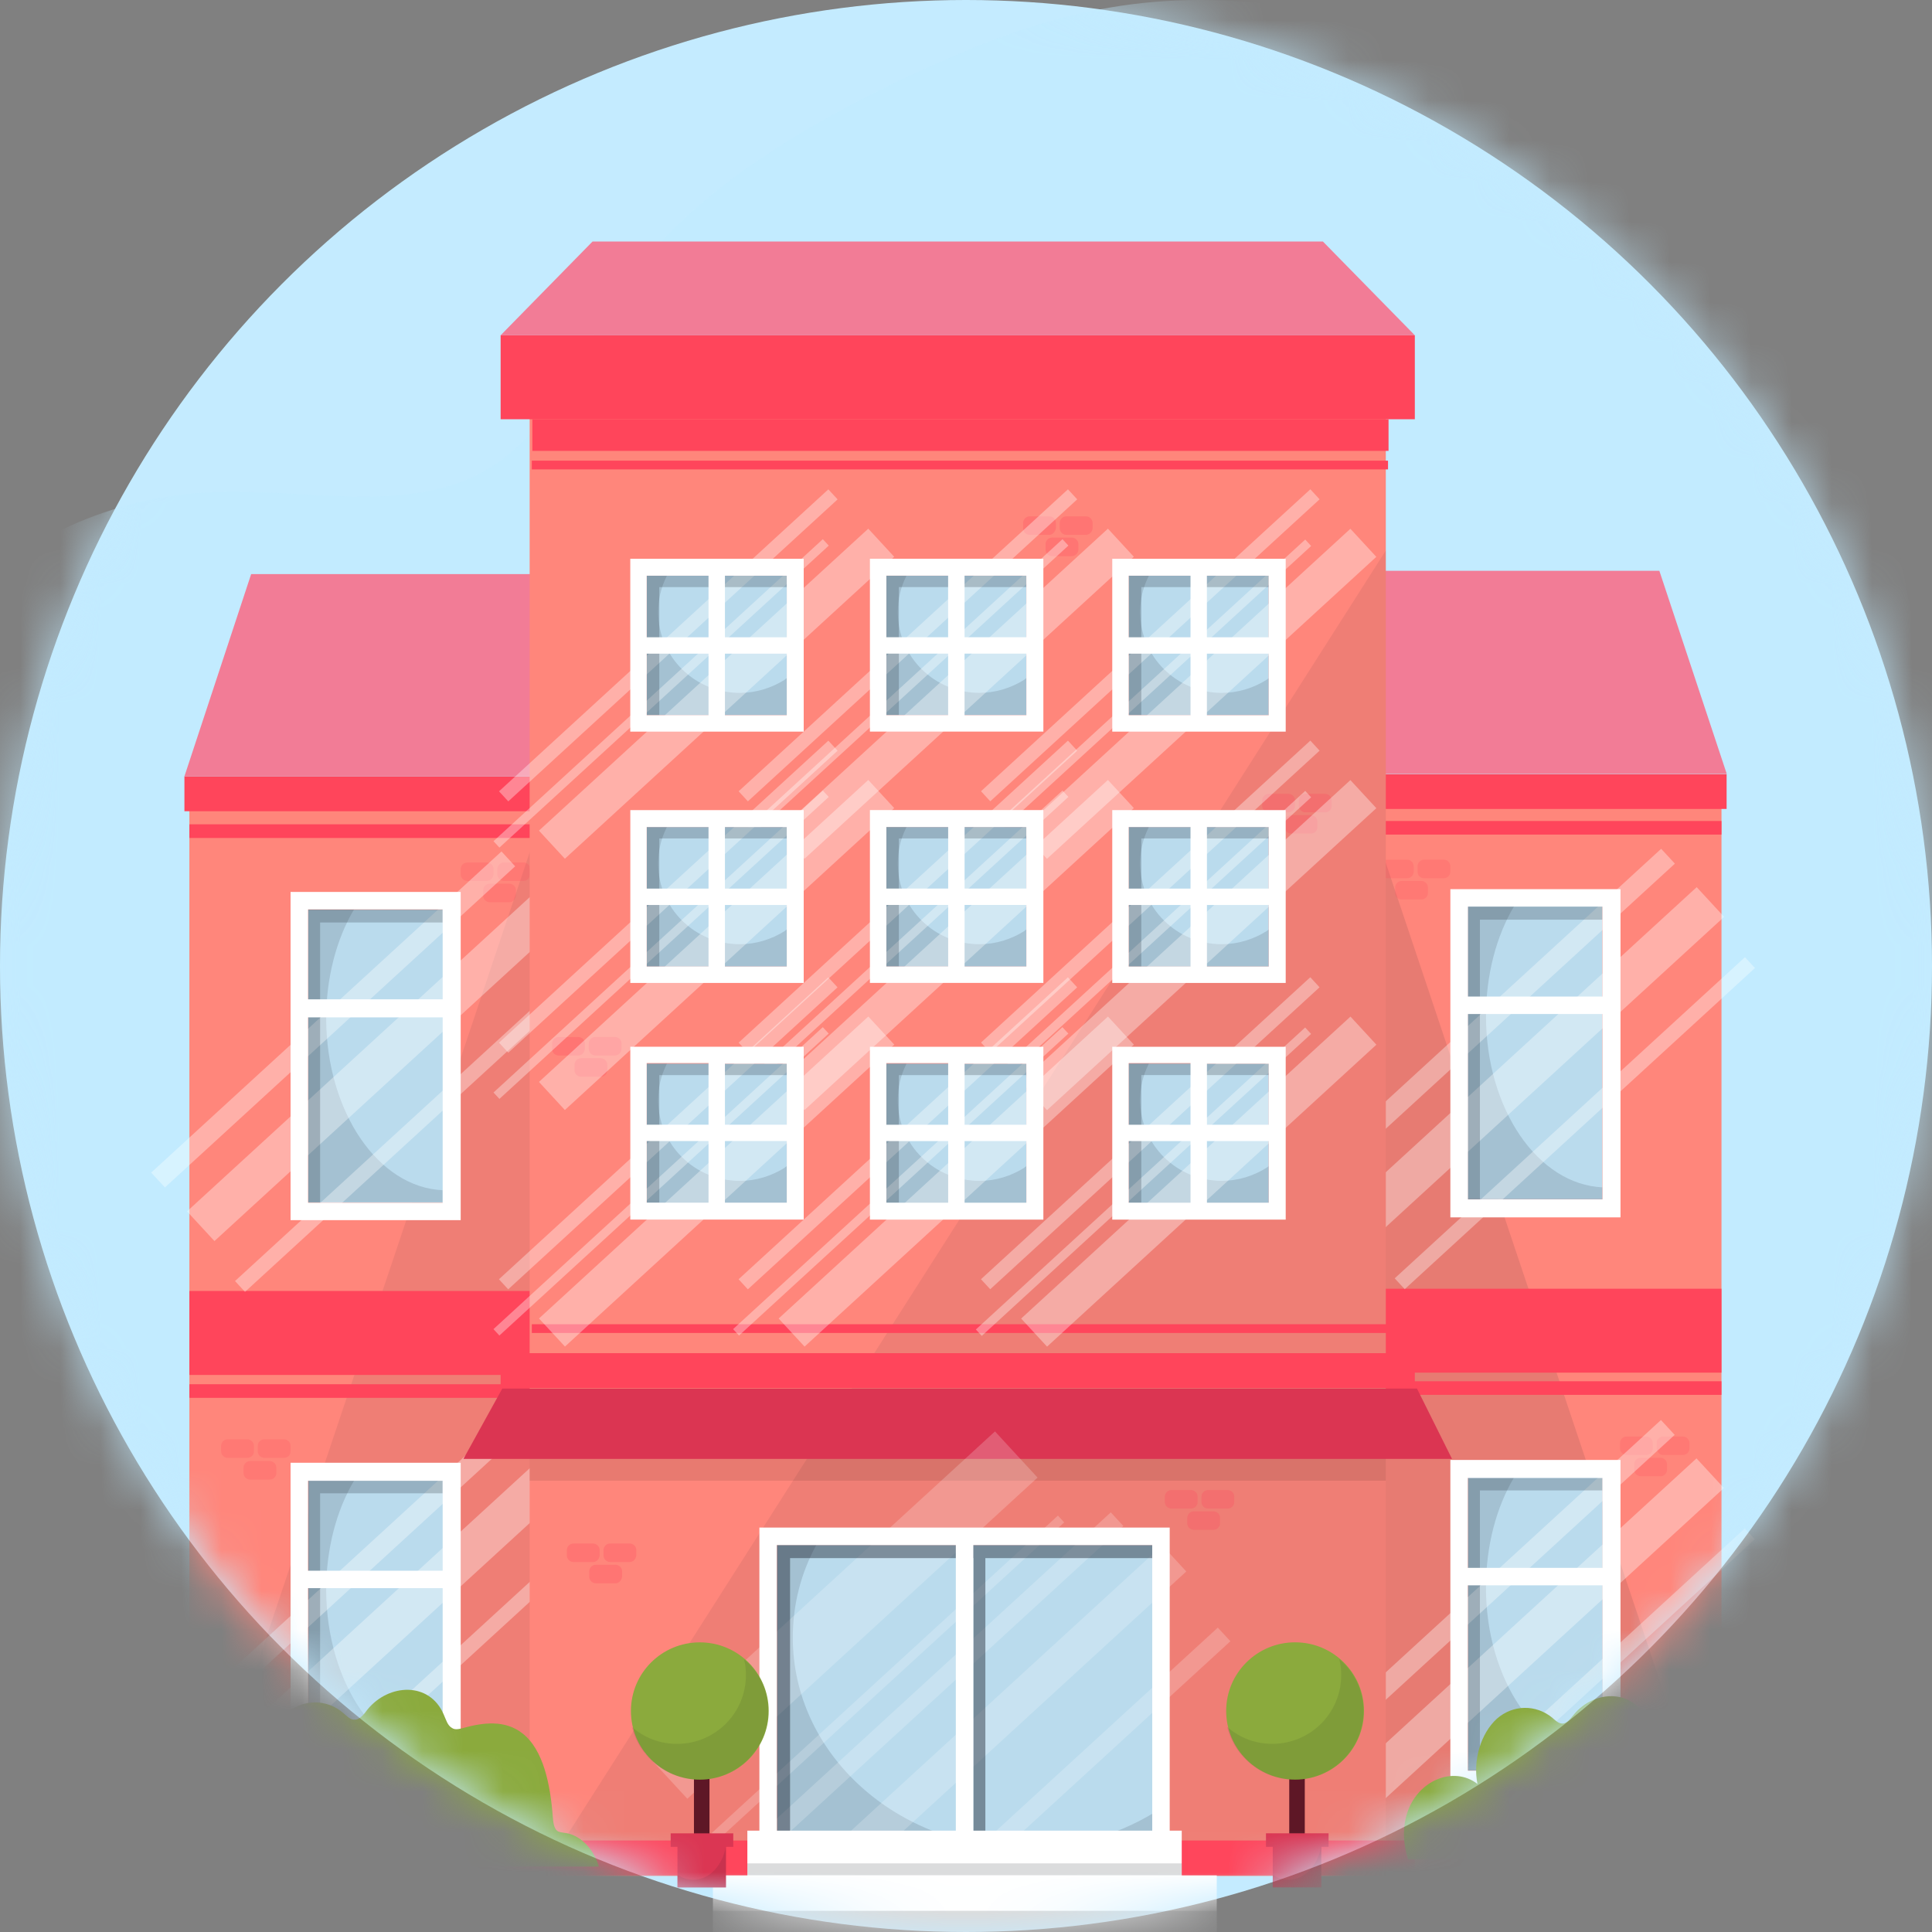 <svg width="48" height="48" viewBox="0 0 48 48" fill="none" xmlns="http://www.w3.org/2000/svg">
<rect x="0" y="0" width="48" height="48" fill="#808080" stroke="none"/>
<circle cx="24" cy="24" r="24" fill="#C4EBFF"/>
<mask id="mask0_6_474" style="mask-type:alpha" maskUnits="userSpaceOnUse" x="0" y="0" width="48" height="48">
<circle cx="24" cy="24" r="24" fill="#CAEDFF"/>
</mask>
<g mask="url(#mask0_6_474)">
<g opacity="0.75">
<path d="M47.545 18.004C48.015 11.241 43.41 4.334 36.467 1.416C33.695 0.25 30.537 -0.326 27.56 0.19C25.788 0.491 24.112 1.175 22.521 1.92C19.665 3.277 16.88 4.983 15.253 7.482C14.264 8.995 13.638 10.845 11.962 11.746C10.034 12.779 7.538 12.13 5.272 12.226C2.813 12.335 0.451 13.392 -1.08 15.085C-2.611 16.779 -3.286 19.061 -2.888 21.235C-2.502 23.386 -1.14 25.307 -0.562 27.422C0.138 29.932 -0.296 32.575 0.125 35.133C0.933 39.974 5.08 44.298 10.335 45.788C11.769 46.196 13.3 46.401 14.783 46.184C16.675 45.908 18.339 44.947 20.171 44.455C23.196 43.638 26.463 44.118 29.621 44.455C31.802 44.683 34.032 44.839 36.166 44.443C37.588 44.178 38.95 43.686 40.216 43.049C45.7 40.262 49.051 34.809 49.811 29.199C50.57 23.578 48.991 17.836 46.351 12.623" fill="#C1EBFF"/>
</g>
<path d="M33.391 46.51L42.77 46.51L42.77 19.691L33.391 19.691L33.391 46.51Z" fill="#FF867B"/>
<path opacity="0.1" d="M33.384 19.695V46.514H42.762V46.311L33.846 19.695H33.384Z" fill="#121420"/>
<g opacity="0.58">
<g opacity="0.58">
<path opacity="0.58" d="M41.322 36.15H41.811C41.892 36.15 41.974 36.082 41.974 35.987V35.852C41.974 35.771 41.906 35.69 41.811 35.69H41.322C41.24 35.69 41.158 35.757 41.158 35.852V35.987C41.172 36.082 41.24 36.15 41.322 36.15Z" fill="#FF455B"/>
<path opacity="0.58" d="M40.764 36.678H41.254C41.335 36.678 41.417 36.611 41.417 36.516V36.38C41.417 36.299 41.349 36.218 41.254 36.218H40.764C40.683 36.218 40.601 36.285 40.601 36.38V36.516C40.601 36.611 40.683 36.678 40.764 36.678Z" fill="#FF455B"/>
<path opacity="0.58" d="M40.411 36.15H40.9C40.982 36.15 41.063 36.082 41.063 35.987V35.852C41.063 35.771 40.995 35.69 40.9 35.69H40.411C40.329 35.69 40.248 35.757 40.248 35.852V35.987C40.248 36.082 40.329 36.15 40.411 36.15Z" fill="#FF455B"/>
</g>
<g opacity="0.58">
<path opacity="0.58" d="M35.382 21.819H35.871C35.953 21.819 36.034 21.751 36.034 21.656V21.521C36.034 21.44 35.966 21.358 35.871 21.358H35.382C35.3 21.358 35.219 21.426 35.219 21.521V21.656C35.219 21.751 35.287 21.819 35.382 21.819Z" fill="#FF455B"/>
<path opacity="0.58" d="M34.825 22.347H35.314C35.396 22.347 35.477 22.279 35.477 22.185V22.049C35.477 21.968 35.409 21.887 35.314 21.887H34.825C34.743 21.887 34.662 21.954 34.662 22.049V22.185C34.662 22.279 34.73 22.347 34.825 22.347Z" fill="#FF455B"/>
<path opacity="0.58" d="M34.471 21.82H34.961C35.042 21.82 35.124 21.752 35.124 21.657V21.522C35.124 21.441 35.056 21.359 34.961 21.359H34.471C34.39 21.359 34.308 21.427 34.308 21.522V21.657C34.308 21.752 34.376 21.82 34.471 21.82Z" fill="#FF455B"/>
</g>
</g>
<path d="M33.396 20.098L42.897 20.098L42.897 19.231L33.396 19.231L33.396 20.098Z" fill="#FF455B"/>
<path d="M33.384 19.219H42.898L41.226 14.181H33.832L33.384 19.219Z" fill="#F27C96"/>
<path d="M33.392 20.735L42.77 20.735L42.77 20.397L33.392 20.397L33.392 20.735Z" fill="#FF455B"/>
<path d="M33.391 34.103L42.77 34.103L42.77 32.018L33.391 32.018L33.391 34.103Z" fill="#FF455B"/>
<path d="M33.391 34.655L42.77 34.655L42.77 34.317L33.391 34.317L33.391 34.655Z" fill="#FF455B"/>
<path d="M39.816 43.983V36.709H36.473V43.983H39.816Z" fill="#BADBED"/>
<path opacity="0.13" d="M39.813 43.693V43.99H36.469V36.717H37.611C37.176 37.448 36.918 38.41 36.918 39.439C36.918 41.742 38.209 43.611 39.813 43.693Z" fill="#121420"/>
<path opacity="0.35" d="M33.447 44.212L34.128 44.949L42.83 36.97L42.149 36.233L33.447 44.212Z" fill="white"/>
<path opacity="0.35" d="M41.607 35.649L41.266 35.28L32.564 43.259L32.905 43.628L41.607 35.649Z" fill="white"/>
<path opacity="0.35" d="M43.597 38.243L43.349 37.974L34.647 45.953L34.895 46.222L43.597 38.243Z" fill="white"/>
<path opacity="0.21" d="M39.813 36.718V37.029H36.768V43.992H36.469V36.718H39.813Z" fill="#121420"/>
<path d="M36.034 36.272V44.426H40.261V36.272H36.034ZM39.813 43.992H36.469V39.387H39.813V43.992ZM39.813 38.953H36.469V36.718H39.813V38.953Z" fill="white"/>
<path d="M39.81 29.795V22.521H36.466V29.795H39.81Z" fill="#BADBED"/>
<path opacity="0.13" d="M39.815 29.499V29.797H36.471V22.523H37.613C37.178 23.255 36.919 24.217 36.919 25.246C36.919 27.549 38.211 29.431 39.815 29.499Z" fill="#121420"/>
<path opacity="0.35" d="M33.452 30.02L34.133 30.758L42.835 22.779L42.154 22.041L33.452 30.02Z" fill="white"/>
<path opacity="0.35" d="M41.612 21.457L41.271 21.088L32.569 29.067L32.91 29.436L41.612 21.457Z" fill="white"/>
<path opacity="0.35" d="M43.602 24.05L43.353 23.781L34.651 31.76L34.9 32.029L43.602 24.05Z" fill="white"/>
<path opacity="0.21" d="M39.813 22.523V22.849H36.768V29.811H36.469V22.523H39.813Z" fill="#121420"/>
<path d="M36.034 22.091V30.245H40.261V22.091H36.034ZM39.813 29.798H36.469V25.193H39.813V29.798ZM39.813 24.759H36.469V22.524H39.813V24.759Z" fill="white"/>
<path d="M14.083 19.763H4.705V46.582H14.083V19.763Z" fill="#FF867B"/>
<path opacity="0.07" d="M14.083 19.763V46.582H4.705V46.379L13.634 19.763H14.083Z" fill="#121420"/>
<g opacity="0.58">
<g opacity="0.58">
<path opacity="0.58" d="M6.145 36.219H5.656C5.574 36.219 5.493 36.152 5.493 36.057V35.921C5.493 35.84 5.561 35.759 5.656 35.759H6.145C6.227 35.759 6.308 35.827 6.308 35.921V36.057C6.308 36.152 6.24 36.219 6.145 36.219Z" fill="#FF455B"/>
<path opacity="0.58" d="M6.703 36.76H6.213C6.132 36.76 6.05 36.693 6.05 36.598V36.462C6.05 36.381 6.118 36.3 6.213 36.3H6.703C6.784 36.3 6.866 36.367 6.866 36.462V36.598C6.866 36.679 6.798 36.76 6.703 36.76Z" fill="#FF455B"/>
<path opacity="0.58" d="M7.056 36.219H6.567C6.485 36.219 6.404 36.152 6.404 36.057V35.921C6.404 35.84 6.472 35.759 6.567 35.759H7.056C7.138 35.759 7.219 35.827 7.219 35.921V36.057C7.219 36.152 7.151 36.219 7.056 36.219Z" fill="#FF455B"/>
</g>
<g opacity="0.58">
<path opacity="0.58" d="M12.099 21.888H11.609C11.528 21.888 11.446 21.82 11.446 21.726V21.59C11.446 21.509 11.514 21.428 11.609 21.428H12.099C12.18 21.428 12.262 21.495 12.262 21.59V21.726C12.248 21.82 12.18 21.888 12.099 21.888Z" fill="#FF455B"/>
<path opacity="0.58" d="M12.656 22.416H12.167C12.085 22.416 12.004 22.348 12.004 22.253V22.118C12.004 22.036 12.072 21.955 12.167 21.955H12.656C12.738 21.955 12.819 22.023 12.819 22.118V22.253C12.806 22.348 12.738 22.416 12.656 22.416Z" fill="#FF455B"/>
<path opacity="0.58" d="M13.009 21.887H12.52C12.438 21.887 12.357 21.82 12.357 21.725V21.589C12.357 21.508 12.425 21.427 12.52 21.427H13.009C13.091 21.427 13.172 21.494 13.172 21.589V21.725C13.159 21.82 13.091 21.887 13.009 21.887Z" fill="#FF455B"/>
</g>
</g>
<path d="M14.083 19.288H4.582V20.155H14.083V19.288Z" fill="#FF455B"/>
<path d="M14.083 19.288H4.582L6.24 14.263H13.635L14.083 19.288Z" fill="#F27C96"/>
<path d="M14.083 20.48H4.705V20.819H14.083V20.48Z" fill="#FF455B"/>
<path d="M14.083 32.074H4.705V34.16H14.083V32.074Z" fill="#FF455B"/>
<path d="M14.083 34.391H4.705V34.729H14.083V34.391Z" fill="#FF455B"/>
<path d="M11.008 44.062L11.008 36.788H7.665L7.665 44.062H11.008Z" fill="#BADBED"/>
<path opacity="0.13" d="M10.998 43.764V44.062H7.654V36.788H8.796C8.361 37.52 8.103 38.481 8.103 39.511C8.116 41.813 9.394 43.682 10.998 43.764Z" fill="#121420"/>
<path opacity="0.35" d="M4.641 44.289L5.323 45.026L14.025 37.047L13.344 36.31L4.641 44.289Z" fill="white"/>
<path opacity="0.35" d="M12.794 35.717L12.454 35.348L3.752 43.327L4.092 43.696L12.794 35.717Z" fill="white"/>
<path opacity="0.35" d="M14.784 38.31L14.536 38.041L5.834 46.02L6.082 46.289L14.784 38.31Z" fill="white"/>
<path opacity="0.21" d="M10.998 36.789V37.101H7.953V44.063H7.654V36.789H10.998Z" fill="#121420"/>
<path d="M7.219 36.342V44.496H11.446V36.342H7.219ZM10.998 44.062H7.654V39.457H10.998V44.062ZM10.998 39.024H7.654V36.789H10.998V39.024Z" fill="white"/>
<path d="M11.002 29.875L11.002 22.602H7.658L7.658 29.875H11.002Z" fill="#BADBED"/>
<path opacity="0.13" d="M10.998 29.57V29.867H7.654V22.594H8.796C8.361 23.325 8.103 24.287 8.103 25.316C8.116 27.619 9.394 29.502 10.998 29.57Z" fill="#121420"/>
<path opacity="0.35" d="M4.647 30.096L5.328 30.834L14.03 22.855L13.349 22.117L4.647 30.096Z" fill="white"/>
<path opacity="0.35" d="M12.799 21.523L12.459 21.154L3.756 29.133L4.097 29.502L12.799 21.523Z" fill="white"/>
<path opacity="0.35" d="M14.789 24.117L14.541 23.848L5.839 31.827L6.087 32.096L14.789 24.117Z" fill="white"/>
<path opacity="0.21" d="M10.998 22.594V22.919H7.953V29.881H7.654V22.594H10.998Z" fill="#121420"/>
<path d="M7.219 22.16V30.314H11.446V22.16H7.219ZM10.998 29.881H7.654V25.276H10.998V29.881ZM10.998 24.828H7.654V22.594H10.998V24.828Z" fill="white"/>
<path d="M34.43 9.969H13.159V46.608H34.43V9.969Z" fill="#FF867B"/>
<path opacity="0.07" d="M34.43 13.678V46.606H13.444L34.43 13.678Z" fill="#121420"/>
<path d="M35.151 45.727H12.438V46.594H35.151V45.727Z" fill="#FF455B"/>
<path opacity="0.09" d="M34.43 36.069H13.159V36.787H34.43V36.069Z" fill="black"/>
<path d="M35.151 33.619H12.438V34.486H35.151V33.619Z" fill="#FF455B"/>
<path d="M36.075 36.246H11.514L12.479 34.499H35.205L36.075 36.246Z" fill="#DB3552"/>
<path d="M34.485 32.9H13.213V33.117H34.485V32.9Z" fill="#FF455B"/>
<path d="M35.151 8.33H12.438V10.416H35.151V8.33Z" fill="#FF455B"/>
<path d="M34.498 10.416H13.227V11.202H34.498V10.416Z" fill="#FF455B"/>
<path d="M34.485 11.445H13.213V11.662H34.485V11.445Z" fill="#FF455B"/>
<path d="M35.151 8.33H12.438L14.722 6H32.867L35.151 8.33Z" fill="#F27C96"/>
<g opacity="0.63">
<g opacity="0.63">
<path opacity="0.63" d="M14.735 38.809H14.246C14.165 38.809 14.083 38.741 14.083 38.647V38.511C14.083 38.43 14.151 38.349 14.246 38.349H14.735C14.817 38.349 14.899 38.416 14.899 38.511V38.647C14.885 38.741 14.817 38.809 14.735 38.809Z" fill="#FF455B"/>
<path opacity="0.63" d="M15.293 39.337H14.803C14.722 39.337 14.64 39.269 14.64 39.174V39.038C14.64 38.957 14.708 38.876 14.803 38.876H15.293C15.374 38.876 15.456 38.944 15.456 39.038V39.174C15.442 39.269 15.374 39.337 15.293 39.337Z" fill="#FF455B"/>
<path opacity="0.63" d="M15.646 38.808H15.157C15.075 38.808 14.994 38.74 14.994 38.646V38.51C14.994 38.429 15.062 38.348 15.157 38.348H15.646C15.728 38.348 15.809 38.415 15.809 38.51V38.646C15.796 38.74 15.728 38.808 15.646 38.808Z" fill="#FF455B"/>
</g>
<g opacity="0.63">
<path opacity="0.63" d="M16.666 42.505H16.176C16.095 42.505 16.013 42.437 16.013 42.342V42.206C16.013 42.125 16.081 42.044 16.176 42.044H16.666C16.747 42.044 16.829 42.112 16.829 42.206V42.342C16.815 42.437 16.747 42.505 16.666 42.505Z" fill="#FF455B"/>
<path opacity="0.63" d="M17.223 43.032H16.734C16.652 43.032 16.571 42.964 16.571 42.869V42.734C16.571 42.653 16.639 42.571 16.734 42.571H17.223C17.305 42.571 17.386 42.639 17.386 42.734V42.869C17.372 42.964 17.305 43.032 17.223 43.032Z" fill="#FF455B"/>
<path opacity="0.63" d="M17.576 42.504H17.087C17.005 42.504 16.924 42.436 16.924 42.341V42.206C16.924 42.124 16.992 42.043 17.087 42.043H17.576C17.658 42.043 17.739 42.111 17.739 42.206V42.341C17.726 42.436 17.658 42.504 17.576 42.504Z" fill="#FF455B"/>
</g>
<g opacity="0.63">
<path opacity="0.63" d="M29.592 37.48H29.102C29.021 37.48 28.939 37.412 28.939 37.318V37.182C28.939 37.101 29.007 37.02 29.102 37.02H29.592C29.673 37.02 29.755 37.087 29.755 37.182V37.318C29.755 37.412 29.673 37.48 29.592 37.48Z" fill="#FF455B"/>
<path opacity="0.63" d="M30.149 38.008H29.66C29.578 38.008 29.497 37.941 29.497 37.846V37.71C29.497 37.629 29.564 37.548 29.66 37.548H30.149C30.23 37.548 30.312 37.616 30.312 37.71V37.846C30.312 37.941 30.23 38.008 30.149 38.008Z" fill="#FF455B"/>
<path opacity="0.63" d="M30.502 37.48H30.013C29.931 37.48 29.85 37.412 29.85 37.318V37.182C29.85 37.101 29.918 37.02 30.013 37.02H30.502C30.584 37.02 30.665 37.087 30.665 37.182V37.318C30.665 37.412 30.584 37.48 30.502 37.48Z" fill="#FF455B"/>
</g>
<g opacity="0.63">
<path opacity="0.63" d="M26.071 13.289H25.582C25.5 13.289 25.419 13.221 25.419 13.126V12.991C25.419 12.909 25.487 12.828 25.582 12.828H26.071C26.153 12.828 26.234 12.896 26.234 12.991V13.126C26.221 13.207 26.153 13.289 26.071 13.289Z" fill="#FF455B"/>
<path opacity="0.63" d="M26.628 13.817H26.139C26.058 13.817 25.976 13.749 25.976 13.654V13.519C25.976 13.438 26.044 13.356 26.139 13.356H26.628C26.71 13.356 26.792 13.424 26.792 13.519V13.654C26.792 13.749 26.71 13.817 26.628 13.817Z" fill="#FF455B"/>
<path opacity="0.63" d="M26.982 13.289H26.492C26.411 13.289 26.329 13.221 26.329 13.126V12.991C26.329 12.909 26.397 12.828 26.492 12.828H26.982C27.063 12.828 27.145 12.896 27.145 12.991V13.126C27.145 13.207 27.063 13.289 26.982 13.289Z" fill="#FF455B"/>
</g>
<g opacity="0.63">
<path opacity="0.63" d="M14.368 26.224H13.879C13.798 26.224 13.716 26.157 13.716 26.062V25.926C13.716 25.845 13.784 25.764 13.879 25.764H14.368C14.45 25.764 14.532 25.831 14.532 25.926V26.062C14.518 26.157 14.45 26.224 14.368 26.224Z" fill="#FF455B"/>
<path opacity="0.63" d="M14.926 26.752H14.437C14.355 26.752 14.273 26.684 14.273 26.589V26.454C14.273 26.372 14.341 26.291 14.437 26.291H14.926C15.007 26.291 15.089 26.359 15.089 26.454V26.589C15.089 26.684 15.007 26.752 14.926 26.752Z" fill="#FF455B"/>
<path opacity="0.63" d="M15.279 26.223H14.79C14.708 26.223 14.627 26.155 14.627 26.061V25.925C14.627 25.844 14.695 25.763 14.79 25.763H15.279C15.361 25.763 15.442 25.83 15.442 25.925V26.061C15.442 26.155 15.361 26.223 15.279 26.223Z" fill="#FF455B"/>
</g>
<g opacity="0.63">
<path opacity="0.63" d="M32.011 20.182H31.521C31.44 20.182 31.358 20.114 31.358 20.02V19.884C31.358 19.803 31.426 19.722 31.521 19.722H32.011C32.092 19.722 32.174 19.789 32.174 19.884V20.02C32.174 20.114 32.092 20.182 32.011 20.182Z" fill="#FF455B"/>
<path opacity="0.63" d="M32.568 20.71H32.079C31.997 20.71 31.916 20.643 31.916 20.548V20.413C31.916 20.331 31.984 20.25 32.079 20.25H32.568C32.65 20.25 32.731 20.318 32.731 20.413V20.548C32.731 20.643 32.663 20.71 32.568 20.71Z" fill="#FF455B"/>
<path opacity="0.63" d="M32.922 20.182H32.432C32.351 20.182 32.269 20.114 32.269 20.02V19.884C32.269 19.803 32.337 19.722 32.432 19.722H32.922C33.003 19.722 33.085 19.789 33.085 19.884V20.02C33.085 20.114 33.017 20.182 32.922 20.182Z" fill="#FF455B"/>
</g>
<g opacity="0.63">
<path opacity="0.63" d="M32.324 43.359H31.834C31.753 43.359 31.671 43.291 31.671 43.196V43.061C31.671 42.98 31.739 42.898 31.834 42.898H32.324C32.405 42.898 32.487 42.966 32.487 43.061V43.196C32.473 43.291 32.405 43.359 32.324 43.359Z" fill="#FF455B"/>
<path opacity="0.63" d="M32.881 43.886H32.392C32.31 43.886 32.228 43.819 32.228 43.724V43.588C32.228 43.507 32.297 43.426 32.392 43.426H32.881C32.962 43.426 33.044 43.493 33.044 43.588V43.724C33.03 43.819 32.962 43.886 32.881 43.886Z" fill="#FF455B"/>
<path opacity="0.63" d="M33.234 43.358H32.745C32.663 43.358 32.582 43.29 32.582 43.196V43.06C32.582 42.979 32.65 42.898 32.745 42.898H33.234C33.316 42.898 33.397 42.965 33.397 43.06V43.196C33.384 43.29 33.316 43.358 33.234 43.358Z" fill="#FF455B"/>
</g>
</g>
<path d="M31.521 14.303H28.042V17.77H31.521V14.303Z" fill="#BADBED"/>
<path opacity="0.13" d="M31.521 16.849V17.77H28.042V14.303H28.545C28.545 14.303 28.531 14.316 28.531 14.33C28.395 14.601 28.327 14.899 28.327 15.21C28.327 16.321 29.238 17.215 30.353 17.215C30.76 17.215 31.141 17.093 31.467 16.89C31.481 16.876 31.508 16.863 31.521 16.849Z" fill="#121420"/>
<path opacity="0.35" d="M32.575 13.565L32.428 13.405L24.246 20.907L24.393 21.067L32.575 13.565Z" fill="white"/>
<path opacity="0.35" d="M25.368 20.639L26.012 21.337L34.194 13.835L33.55 13.137L25.368 20.639Z" fill="white"/>
<path opacity="0.35" d="M32.785 12.405L32.555 12.156L24.373 19.658L24.603 19.908L32.785 12.405Z" fill="white"/>
<path opacity="0.21" d="M31.521 14.303V14.587H28.355V17.77H28.042V14.303H31.521Z" fill="#121420"/>
<path d="M27.634 13.883V18.177H31.943V13.883H27.634ZM29.985 14.303H31.521V15.833H29.985V14.303ZM29.578 17.77H28.042V16.24H29.578V17.77ZM29.578 15.833H28.042V14.303H29.578V15.833ZM31.521 17.77H29.985V16.24H31.521V17.77Z" fill="white"/>
<path d="M25.5 14.302H22.021V17.769H25.5V14.302Z" fill="#BADBED"/>
<path opacity="0.13" d="M25.5 16.848V17.769H22.021V14.302H22.524C22.524 14.302 22.51 14.315 22.51 14.329C22.374 14.6 22.306 14.898 22.306 15.209C22.306 16.32 23.217 17.214 24.331 17.214C24.739 17.214 25.12 17.092 25.446 16.889C25.459 16.875 25.473 16.862 25.5 16.848Z" fill="#121420"/>
<path opacity="0.35" d="M26.544 13.555L26.397 13.396L18.215 20.898L18.362 21.057L26.544 13.555Z" fill="white"/>
<path opacity="0.35" d="M19.344 20.637L19.988 21.335L28.17 13.833L27.526 13.135L19.344 20.637Z" fill="white"/>
<path opacity="0.35" d="M26.763 12.406L26.533 12.157L18.351 19.659L18.581 19.909L26.763 12.406Z" fill="white"/>
<path opacity="0.21" d="M25.5 14.302V14.586H22.333V17.769H22.021V14.302H25.5Z" fill="#121420"/>
<path d="M21.613 13.882V18.176H25.922V13.882H21.613ZM23.964 14.302H25.5V15.832H23.964V14.302ZM23.556 17.769H22.021V16.239H23.556V17.769ZM23.556 15.832H22.021V14.302H23.556V15.832ZM25.5 17.769H23.964V16.239H25.5V17.769Z" fill="white"/>
<path d="M19.547 14.303H16.067V17.77H19.547V14.303Z" fill="#BADBED"/>
<path opacity="0.13" d="M19.547 16.849V17.77H16.067V14.303H16.57C16.57 14.303 16.557 14.316 16.557 14.33C16.421 14.601 16.353 14.899 16.353 15.21C16.353 16.321 17.264 17.215 18.378 17.215C18.786 17.215 19.166 17.093 19.493 16.89C19.506 16.876 19.52 16.863 19.547 16.849Z" fill="#121420"/>
<path opacity="0.35" d="M20.59 13.556L20.443 13.396L12.261 20.899L12.408 21.058L20.59 13.556Z" fill="white"/>
<path opacity="0.35" d="M13.39 20.637L14.034 21.335L22.216 13.833L21.572 13.135L13.39 20.637Z" fill="white"/>
<path opacity="0.35" d="M20.81 12.407L20.58 12.158L12.398 19.66L12.628 19.91L20.81 12.407Z" fill="white"/>
<path opacity="0.21" d="M19.547 14.303V14.587H16.38V17.77H16.067V14.303H19.547Z" fill="#121420"/>
<path d="M15.659 13.883V18.177H19.968V13.883H15.659ZM18.011 14.303H19.547V15.833H18.011V14.303ZM17.603 17.77H16.067V16.24H17.603V17.77ZM17.603 15.833H16.067V14.303H17.603V15.833ZM19.547 17.77H18.011V16.24H19.547V17.77Z" fill="white"/>
<path d="M31.521 20.547H28.042V24.014H31.521V20.547Z" fill="#BADBED"/>
<path opacity="0.13" d="M31.521 23.093V24.014H28.042V20.547H28.545C28.545 20.547 28.531 20.56 28.531 20.574C28.395 20.845 28.327 21.143 28.327 21.454C28.327 22.565 29.238 23.459 30.353 23.459C30.76 23.459 31.141 23.337 31.467 23.134C31.481 23.12 31.508 23.107 31.521 23.093Z" fill="#121420"/>
<path opacity="0.35" d="M32.575 19.809L32.428 19.649L24.246 27.152L24.393 27.311L32.575 19.809Z" fill="white"/>
<path opacity="0.35" d="M25.369 26.883L26.013 27.581L34.195 20.079L33.55 19.381L25.369 26.883Z" fill="white"/>
<path opacity="0.35" d="M32.785 18.65L32.555 18.4L24.373 25.902L24.603 26.152L32.785 18.65Z" fill="white"/>
<path opacity="0.21" d="M31.521 20.547V20.831H28.355V24.014H28.042V20.547H31.521Z" fill="#121420"/>
<path d="M27.634 20.127V24.421H31.943V20.127H27.634ZM29.986 20.547H31.522V22.077H29.986V20.547ZM29.578 24.014H28.042V22.484H29.578V24.014ZM29.578 22.077H28.042V20.547H29.578V22.077ZM31.522 24.014H29.986V22.484H31.522V24.014Z" fill="white"/>
<path d="M25.5 20.547H22.021V24.014H25.5V20.547Z" fill="#BADBED"/>
<path opacity="0.13" d="M25.5 23.093V24.014H22.021V20.547H22.524C22.524 20.547 22.51 20.56 22.51 20.574C22.374 20.845 22.306 21.143 22.306 21.454C22.306 22.565 23.217 23.459 24.331 23.459C24.739 23.459 25.12 23.337 25.446 23.134C25.459 23.12 25.473 23.107 25.5 23.093Z" fill="#121420"/>
<path opacity="0.35" d="M26.544 19.799L26.397 19.64L18.215 27.142L18.362 27.301L26.544 19.799Z" fill="white"/>
<path opacity="0.35" d="M19.344 26.88L19.988 27.578L28.17 20.076L27.526 19.378L19.344 26.88Z" fill="white"/>
<path opacity="0.35" d="M26.763 18.651L26.533 18.401L18.351 25.904L18.581 26.153L26.763 18.651Z" fill="white"/>
<path opacity="0.21" d="M25.5 20.547V20.831H22.333V24.014H22.021V20.547H25.5Z" fill="#121420"/>
<path d="M21.613 20.126V24.42H25.922V20.126H21.613ZM23.965 20.546H25.5V22.076H23.965V20.546ZM23.557 24.013H22.021V22.483H23.557V24.013ZM23.557 22.076H22.021V20.546H23.557V22.076ZM25.5 24.013H23.965V22.483H25.5V24.013Z" fill="white"/>
<path d="M19.547 20.547H16.067V24.014H19.547V20.547Z" fill="#BADBED"/>
<path opacity="0.13" d="M19.547 23.093V24.014H16.067V20.547H16.57C16.57 20.547 16.557 20.56 16.557 20.574C16.421 20.845 16.353 21.143 16.353 21.454C16.353 22.565 17.264 23.459 18.378 23.459C18.786 23.459 19.166 23.337 19.493 23.134C19.506 23.12 19.52 23.107 19.547 23.093Z" fill="#121420"/>
<path opacity="0.35" d="M20.59 19.8L20.443 19.641L12.261 27.143L12.408 27.302L20.59 19.8Z" fill="white"/>
<path opacity="0.35" d="M13.39 26.88L14.034 27.578L22.216 20.076L21.572 19.378L13.39 26.88Z" fill="white"/>
<path opacity="0.35" d="M20.81 18.651L20.58 18.402L12.398 25.904L12.628 26.154L20.81 18.651Z" fill="white"/>
<path opacity="0.21" d="M19.547 20.547V20.831H16.38V24.014H16.067V20.547H19.547Z" fill="#121420"/>
<path d="M15.66 20.127V24.421H19.968V20.127H15.66ZM18.011 20.547H19.547V22.077H18.011V20.547ZM17.603 24.014H16.067V22.484H17.603V24.014ZM17.603 22.077H16.067V20.547H17.603V22.077ZM19.547 24.014H18.011V22.484H19.547V24.014Z" fill="white"/>
<path d="M31.521 26.426H28.042V29.893H31.521V26.426Z" fill="#BADBED"/>
<path opacity="0.13" d="M31.521 28.972V29.893H28.042V26.426H28.545C28.545 26.426 28.531 26.439 28.531 26.453C28.395 26.724 28.327 27.022 28.327 27.333C28.327 28.444 29.238 29.338 30.353 29.338C30.76 29.338 31.141 29.216 31.467 29.013C31.481 28.999 31.508 28.986 31.521 28.972Z" fill="#121420"/>
<path opacity="0.35" d="M32.574 25.688L32.426 25.528L24.245 33.031L24.392 33.19L32.574 25.688Z" fill="white"/>
<path opacity="0.35" d="M25.37 32.759L26.014 33.457L34.196 25.955L33.552 25.257L25.37 32.759Z" fill="white"/>
<path opacity="0.35" d="M32.784 24.529L32.554 24.279L24.372 31.782L24.602 32.031L32.784 24.529Z" fill="white"/>
<path opacity="0.21" d="M31.521 26.426V26.71H28.355V29.88H28.042V26.426H31.521Z" fill="#121420"/>
<path d="M27.634 26.007V30.301H31.943V26.007H27.634ZM29.986 26.427H31.522V27.944H29.986V26.427ZM29.578 29.881H28.042V28.35H29.578V29.881ZM29.578 27.944H28.042V26.413H29.578V27.944ZM31.522 29.881H29.986V28.35H31.522V29.881Z" fill="white"/>
<path d="M25.5 26.427H22.021V29.894H25.5V26.427Z" fill="#BADBED"/>
<path opacity="0.13" d="M25.5 28.973V29.894H22.021V26.427H22.524C22.524 26.427 22.51 26.44 22.51 26.454C22.374 26.725 22.306 27.023 22.306 27.334C22.306 28.445 23.217 29.339 24.331 29.339C24.739 29.339 25.12 29.217 25.446 29.014C25.459 29 25.473 28.987 25.5 28.973Z" fill="#121420"/>
<path opacity="0.35" d="M26.543 25.679L26.395 25.52L18.213 33.022L18.361 33.181L26.543 25.679Z" fill="white"/>
<path opacity="0.35" d="M19.345 32.758L19.989 33.456L28.171 25.954L27.527 25.256L19.345 32.758Z" fill="white"/>
<path opacity="0.35" d="M26.762 24.53L26.532 24.281L18.35 31.783L18.58 32.033L26.762 24.53Z" fill="white"/>
<path opacity="0.21" d="M25.5 26.427V26.711H22.333V29.881H22.021V26.427H25.5Z" fill="#121420"/>
<path d="M21.613 26.007V30.301H25.922V26.007H21.613ZM23.965 26.427H25.5V27.944H23.965V26.427ZM23.557 29.881H22.021V28.35H23.557V29.881ZM23.557 27.944H22.021V26.413H23.557V27.944ZM25.5 29.881H23.965V28.35H25.5V29.881Z" fill="white"/>
<path d="M19.547 26.427H16.067V29.894H19.547V26.427Z" fill="#BADBED"/>
<path opacity="0.13" d="M19.547 28.973V29.894H16.067V26.427H16.57C16.57 26.427 16.557 26.44 16.557 26.454C16.421 26.725 16.353 27.023 16.353 27.334C16.353 28.445 17.264 29.339 18.378 29.339C18.786 29.339 19.166 29.217 19.493 29.014C19.506 29 19.52 28.987 19.547 28.973Z" fill="#121420"/>
<path opacity="0.35" d="M20.589 25.679L20.442 25.52L12.26 33.022L12.407 33.181L20.589 25.679Z" fill="white"/>
<path opacity="0.35" d="M13.391 32.757L14.036 33.455L22.218 25.953L21.573 25.255L13.391 32.757Z" fill="white"/>
<path opacity="0.35" d="M20.808 24.53L20.578 24.281L12.396 31.783L12.626 32.033L20.808 24.53Z" fill="white"/>
<path opacity="0.21" d="M19.547 26.427V26.711H16.38V29.881H16.067V26.427H19.547Z" fill="#121420"/>
<path d="M15.66 26.006V30.3H19.968V26.006H15.66ZM18.011 26.426H19.547V27.943H18.011V26.426ZM17.603 29.88H16.067V28.349H17.603V29.88ZM17.603 27.943H16.067V26.412H17.603V27.943ZM19.547 29.88H18.011V28.349H19.547V29.88Z" fill="white"/>
<path d="M28.634 46.162V38.387H19.31V46.162H28.634Z" fill="#BADBED"/>
<path opacity="0.13" d="M28.627 45.063V46.161H19.302V38.386H20.281C19.901 39.077 19.697 39.862 19.697 40.688C19.697 43.574 22.279 45.917 25.46 45.917C26.642 45.917 27.716 45.605 28.627 45.063Z" fill="#121420"/>
<g opacity="0.57">
<path opacity="0.35" d="M29.473 39.043L28.875 38.395L20.173 46.375L20.771 47.023L29.473 39.043Z" fill="white"/>
<path opacity="0.35" d="M27.91 37.913L27.597 37.574L18.895 45.553L19.208 45.892L27.91 37.913Z" fill="white"/>
<path opacity="0.35" d="M30.569 40.776L30.256 40.438L21.553 48.416L21.866 48.755L30.569 40.776Z" fill="white"/>
<path opacity="0.35" d="M26.44 37.824L26.284 37.654L17.582 45.633L17.738 45.803L26.44 37.824Z" fill="white"/>
<path opacity="0.35" d="M25.778 36.71L24.72 35.563L16.017 43.542L17.076 44.689L25.778 36.71Z" fill="white"/>
</g>
<path opacity="0.41" d="M28.627 38.711H24.481V38.901V46.161H24.182V38.711H19.629V46.161H19.302V38.386H28.627V38.711Z" fill="#121420"/>
<path d="M18.867 37.952V46.607H29.061V37.952H18.867ZM19.302 46.16V38.386H23.747V46.16H19.302ZM28.627 46.16H24.182V38.386H28.627V46.16Z" fill="white"/>
<path d="M29.36 45.482H18.568V46.674H29.36V45.482Z" fill="white"/>
<path opacity="0.15" d="M29.36 46.295H18.568V46.593H29.36V46.295Z" fill="#121420"/>
<path d="M30.23 46.594H17.712V48.043H30.23V46.594Z" fill="white"/>
<path opacity="0.15" d="M30.23 47.474H17.712V48.042H30.23V47.474Z" fill="#121420"/>
<path d="M44.507 46.196H34.985C34.864 45.836 34.84 45.415 34.961 45.043C35.226 44.226 36.118 43.866 36.708 44.322C36.588 43.734 36.793 43.061 37.191 42.7C37.588 42.352 38.155 42.34 38.565 42.676C38.649 42.749 38.721 42.821 38.818 42.821C38.938 42.821 39.023 42.688 39.107 42.592C39.601 41.992 40.553 41.956 40.891 42.7C40.939 42.821 40.987 42.953 41.084 43.013C41.168 43.061 41.265 43.037 41.361 43.013C41.819 42.893 42.325 42.821 42.723 43.133C43.217 43.505 43.374 44.322 43.434 45.043C43.446 45.163 43.458 45.295 43.543 45.367C43.591 45.403 43.639 45.403 43.7 45.415C44.049 45.463 44.374 45.776 44.507 46.196Z" fill="#8BAA3D"/>
<path d="M14.879 46.376H4.742C4.609 45.98 4.585 45.523 4.706 45.127C4.983 44.25 5.935 43.842 6.562 44.346C6.442 43.697 6.647 42.965 7.08 42.592C7.502 42.208 8.117 42.196 8.539 42.568C8.623 42.64 8.708 42.736 8.816 42.724C8.937 42.724 9.045 42.592 9.13 42.472C9.66 41.824 10.672 41.776 11.022 42.592C11.082 42.724 11.118 42.869 11.227 42.929C11.311 42.989 11.42 42.953 11.516 42.929C11.998 42.797 12.541 42.724 12.975 43.061C13.505 43.469 13.674 44.346 13.734 45.139C13.746 45.271 13.758 45.415 13.843 45.487C13.891 45.523 13.951 45.523 14.011 45.535C14.397 45.571 14.747 45.92 14.879 46.376Z" fill="#8BAA3D"/>
<path d="M17.627 43.951H17.241V46.27H17.627V43.951Z" fill="#5E1726"/>
<path d="M17.386 44.215C18.331 44.215 19.098 43.451 19.098 42.509C19.098 41.567 18.331 40.804 17.386 40.804C16.441 40.804 15.675 41.567 15.675 42.509C15.675 43.451 16.441 44.215 17.386 44.215Z" fill="#8BAA3D"/>
<path opacity="0.09" d="M19.086 42.509C19.086 43.458 18.315 44.215 17.375 44.215C16.567 44.215 15.88 43.65 15.699 42.905C16.001 43.17 16.386 43.326 16.82 43.326C17.773 43.326 18.532 42.557 18.532 41.62C18.532 41.488 18.52 41.344 18.484 41.224C18.857 41.524 19.086 41.98 19.086 42.509Z" fill="#121420"/>
<path d="M18.037 45.717H16.831V46.894H18.037V45.717Z" fill="#DB3552"/>
<path d="M18.218 45.549H16.663V45.885H18.218V45.549Z" fill="#DB3552"/>
<path opacity="0.09" d="M18.037 45.86V46.893H16.831V46.581C16.952 46.653 17.073 46.701 17.217 46.701C17.615 46.713 17.953 46.353 18.037 45.86Z" fill="#121420"/>
<path d="M32.417 43.95H32.031V46.269H32.417V43.95Z" fill="#5E1726"/>
<path d="M32.176 44.214C33.121 44.214 33.888 43.45 33.888 42.508C33.888 41.566 33.121 40.803 32.176 40.803C31.231 40.803 30.464 41.566 30.464 42.508C30.464 43.45 31.231 44.214 32.176 44.214Z" fill="#8BAA3D"/>
<path opacity="0.09" d="M33.876 42.508C33.876 43.457 33.105 44.214 32.164 44.214C31.357 44.214 30.67 43.649 30.489 42.904C30.79 43.169 31.176 43.325 31.61 43.325C32.562 43.325 33.322 42.556 33.322 41.619C33.322 41.487 33.31 41.343 33.273 41.223C33.635 41.523 33.876 41.979 33.876 42.508Z" fill="#121420"/>
<path d="M32.827 45.715H31.621V46.892H32.827V45.715Z" fill="#DB3552"/>
<path d="M33.008 45.548H31.453V45.884H33.008V45.548Z" fill="#DB3552"/>
<path opacity="0.09" d="M32.827 45.859V46.892H31.621V46.58C31.742 46.652 31.862 46.7 32.007 46.7C32.405 46.712 32.742 46.352 32.827 45.859Z" fill="#121420"/>
</g>
</svg>
